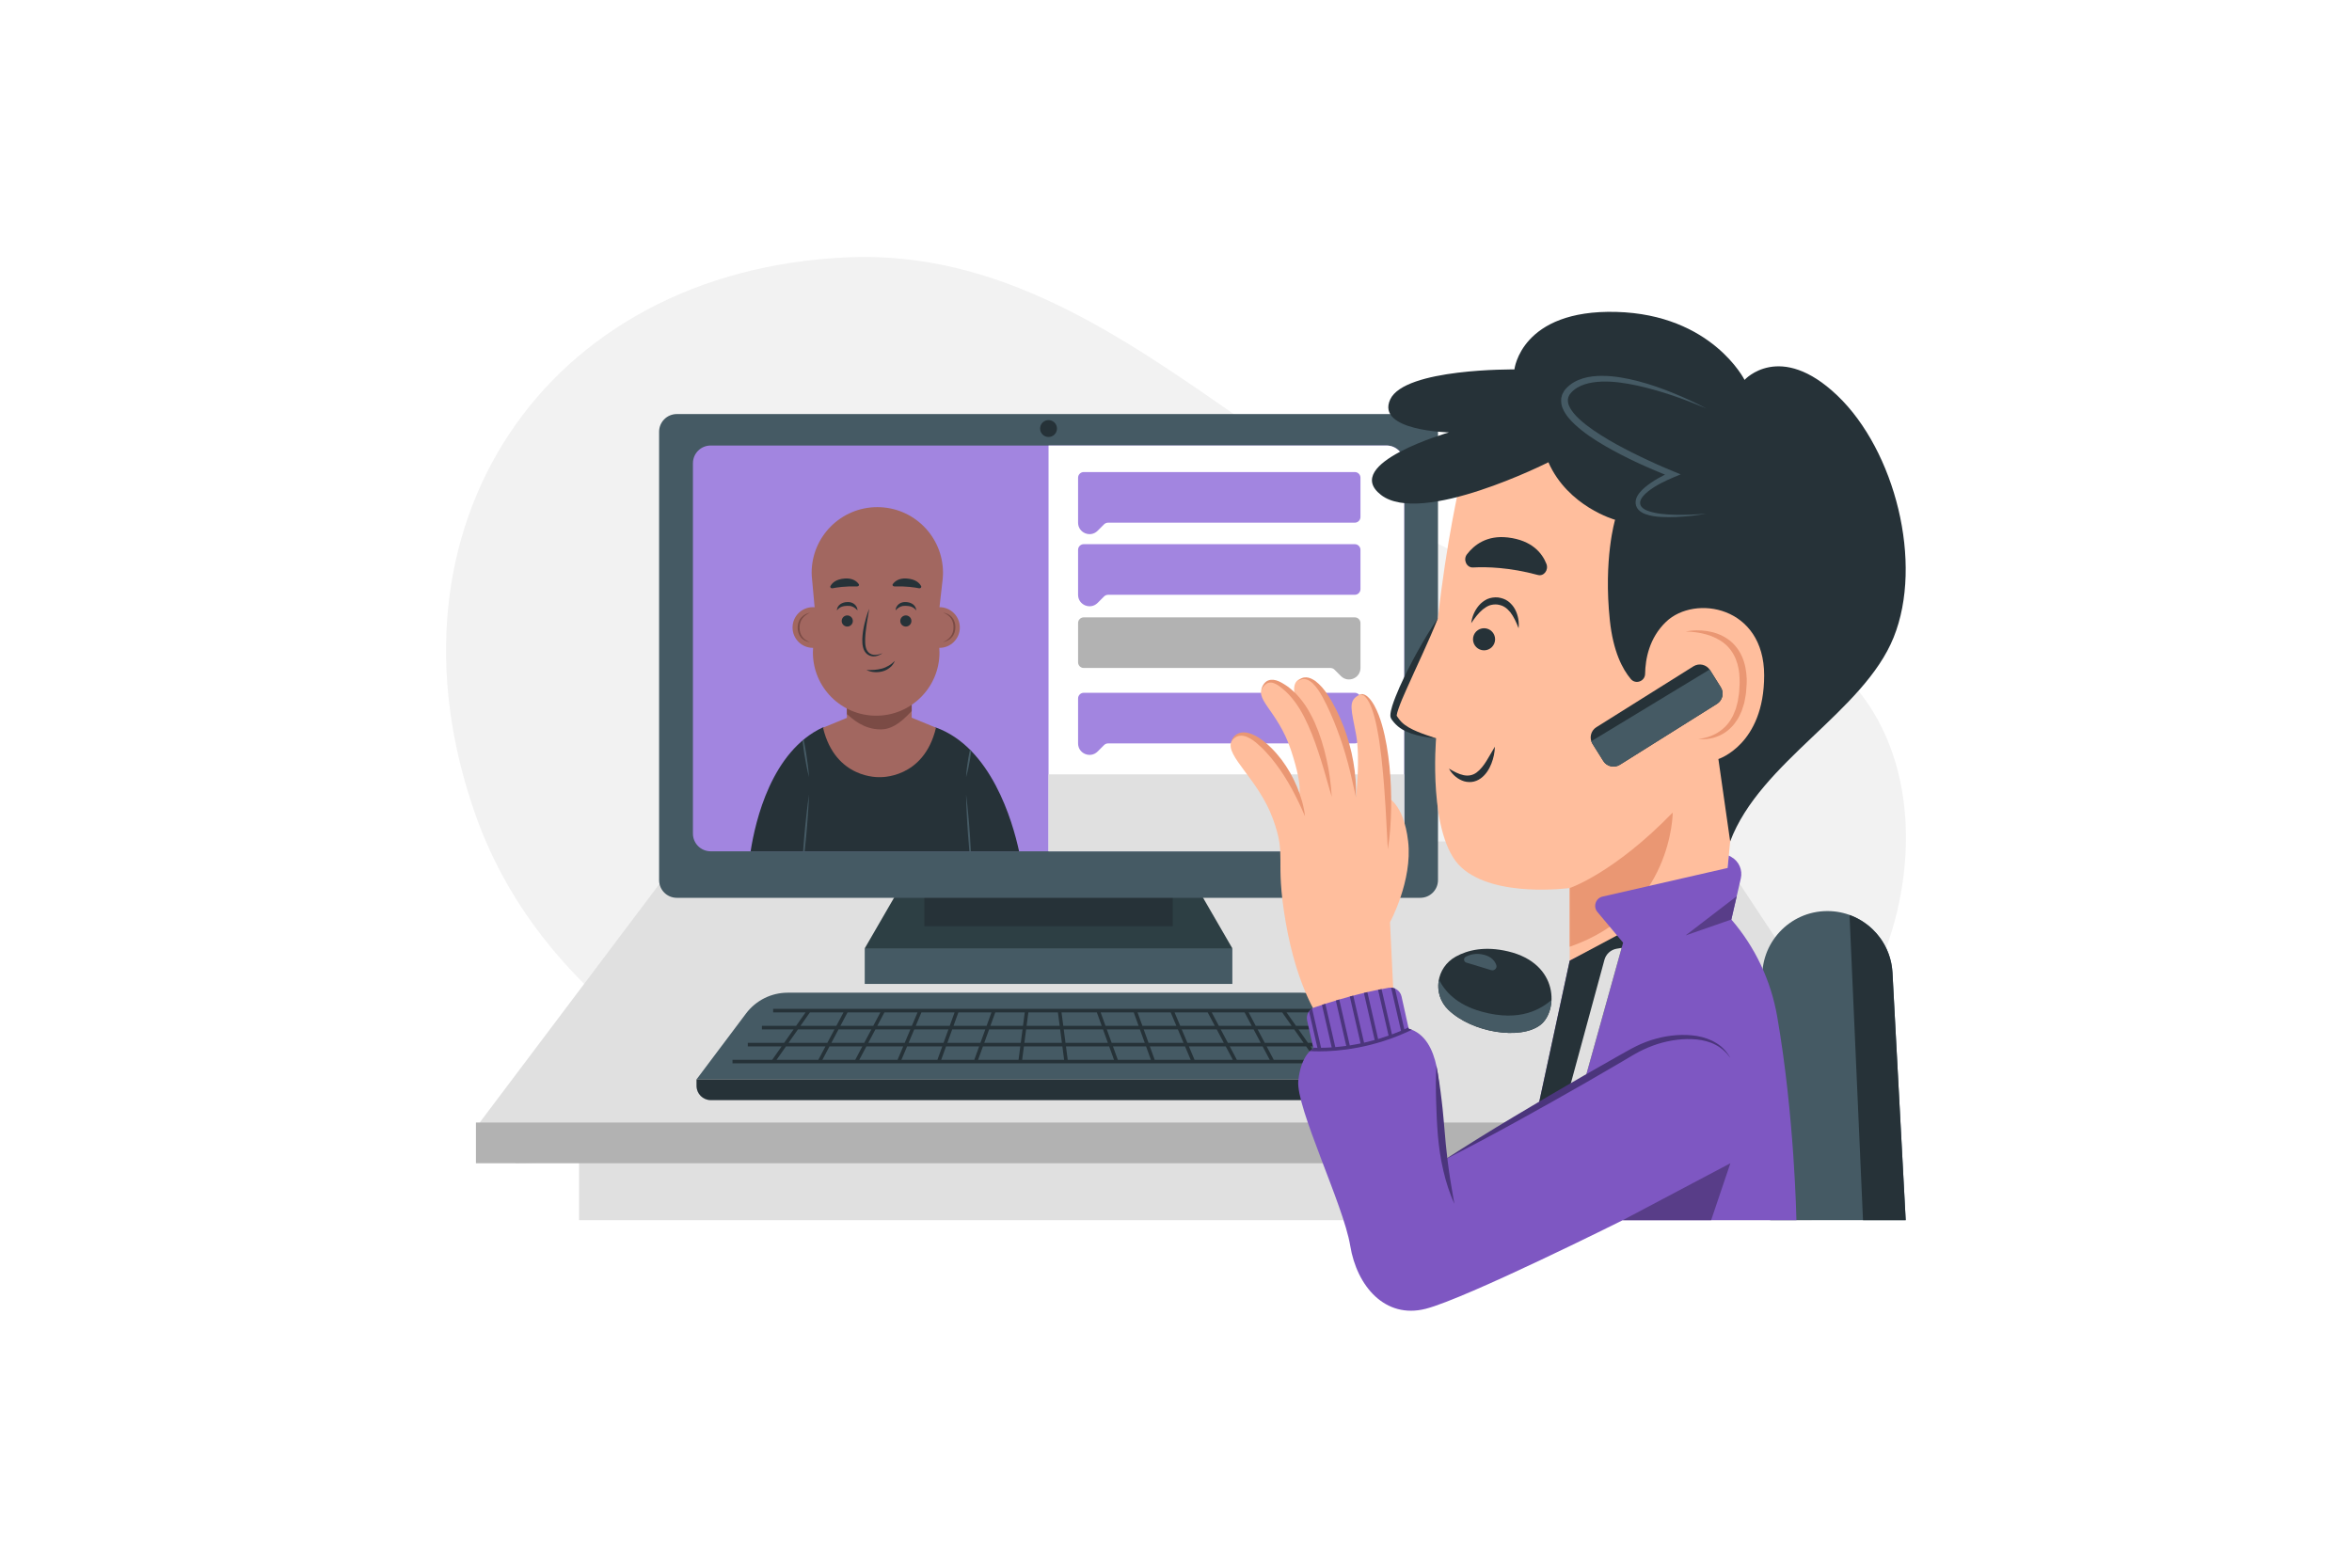 <?xml version="1.0" encoding="utf-8"?>
<!-- Generator: Adobe Illustrator 27.5.0, SVG Export Plug-In . SVG Version: 6.00 Build 0)  -->
<svg version="1.1" xmlns="http://www.w3.org/2000/svg" xmlns:xlink="http://www.w3.org/1999/xlink" x="0px" y="0px"
	 viewBox="0 0 750 500" style="enable-background:new 0 0 750 500;" xml:space="preserve">
<g id="BACKGROUND">
	<rect style="fill:#FFFFFF;" width="750" height="500"/>
</g>
<g id="OBJECTS">
	<path style="fill:#F2F2F2;" d="M363.077,378.389c-52.873,0-114.412-15.614-156.742-47.296
		c-22.877-17.122-43.668-40.175-54.57-70.809C119.06,168.384,173.446,86.439,270.041,82.081
		c96.595-4.359,154.183,106.302,258.331,110.686c104.148,4.385,88.821,113.69,49.836,144.243
		C549.307,359.66,458.542,378.389,363.077,378.389z"/>
	<g>
		<polygon style="fill:#E0E0E0;" points="577.695,389.153 184.642,389.153 184.642,367.626 578.209,367.626 		"/>
		<polygon style="fill:#E0E0E0;" points="152.974,358.016 220.496,268.355 545.794,268.355 605.102,358.016 164.437,371.007 		"/>
		<rect x="151.765" y="358.016" style="fill:#B2B2B2;" width="452.127" height="12.991"/>
	</g>
	<g>
		<path style="fill:#455A64;" d="M428.172,323.247c-3.14-4.179-8.063-6.638-13.29-6.638h-46.598h-70.5h-46.598
			c-5.227,0-10.15,2.459-13.29,6.638l-15.798,21.026h75.685h70.5h75.685L428.172,323.247z"/>
		<path style="fill:#263238;" d="M439.424,350.884H226.645c-2.51,0-4.546-2.035-4.546-4.546v-2.064H443.97v2.064
			C443.97,348.849,441.935,350.884,439.424,350.884z"/>
		<path style="fill:#263238;" d="M420.885,338.013l-3.009-4.278h9.403v-1.137h-10.202l-3.009-4.278h8.694v-1.136h-9.493l-3.01-4.279
			h10.329v-1.137H246.538v1.137h10.33l-3.01,4.279h-10.896v1.136h10.097l-3.009,4.278h-11.588v1.137h10.788l-3.009,4.278H233.58
			v1.136h197.922v-1.136H420.885z M419.495,338.013h-13.324l-2.268-4.278h12.583L419.495,338.013z M291.534,328.319h10.897
			l-1.549,4.278h-11.151L291.534,328.319z M288.497,332.598h-11.619l2.268-4.278H290.3L288.497,332.598z M303.64,328.319h10.555
			l-1.549,4.278h-10.555L303.64,328.319z M315.404,328.319h10.66l-0.559,4.278h-11.65L315.404,328.319z M327.209,328.319h10.85
			l0.559,4.278H326.65L327.209,328.319z M339.205,328.319h12.52l1.549,4.278h-13.51L339.205,328.319z M352.933,328.319h10.555
			l1.549,4.278h-10.555L352.933,328.319z M364.697,328.319h10.898l1.803,4.278h-11.151L364.697,328.319z M376.828,328.319h11.154
			l2.268,4.278h-11.62L376.828,328.319z M389.269,328.319h10.478l2.268,4.278h-10.478L389.269,328.319z M388.666,327.183
			l-2.269-4.279h10.478l2.269,4.279H388.666z M387.38,327.183h-11.031l-1.803-4.279h10.565L387.38,327.183z M375.116,327.183h-10.83
			l-1.549-4.279h10.576L375.116,327.183z M363.077,327.183h-10.555l-1.549-4.279h10.555L363.077,327.183z M351.313,327.183h-12.257
			l-0.559-4.279h11.266L351.313,327.183z M337.911,327.183h-10.553l0.559-4.279h9.436L337.911,327.183z M326.212,327.183h-10.397
			l1.549-4.279h9.406L326.212,327.183z M314.607,327.183h-10.555l1.549-4.279h10.555L314.607,327.183z M302.843,327.183h-10.83
			l1.803-4.279h10.576L302.843,327.183z M290.779,327.183h-11.03l2.268-4.279h10.565L290.779,327.183z M278.462,327.183h-10.477
			l2.268-4.279h10.477L278.462,327.183z M277.859,328.319l-2.268,4.278h-10.477l2.268-4.278H277.859z M274.989,333.734l-2.268,4.278
			h-10.477l2.268-4.278H274.989z M276.276,333.734h11.743l-1.803,4.278h-12.208L276.276,333.734z M289.253,333.734h11.218
			l-1.549,4.278H287.45L289.253,333.734z M301.679,333.734h10.555l-1.549,4.278H300.13L301.679,333.734z M313.443,333.734h11.913
			l-0.559,4.278h-12.904L313.443,333.734z M326.502,333.734h12.264l0.559,4.278h-13.382L326.502,333.734z M339.912,333.734h13.773
			l1.549,4.278H340.47L339.912,333.734z M354.894,333.734h10.555l1.549,4.278h-10.555L354.894,333.734z M366.658,333.734h11.219
			l1.803,4.278h-11.472L366.658,333.734z M379.11,333.734h11.743l2.268,4.278h-12.209L379.11,333.734z M392.139,333.734h10.478
			l2.268,4.278h-10.478L392.139,333.734z M415.687,332.598h-12.387l-2.268-4.278h11.646L415.687,332.598z M411.879,327.183H400.43
			l-2.269-4.279h10.708L411.879,327.183z M258.258,322.904h10.708l-2.268,4.279h-11.449L258.258,322.904z M254.45,328.319h11.646
			l-2.268,4.278h-12.386L254.45,328.319z M250.642,333.734h12.583l-2.268,4.278h-13.324L250.642,333.734z"/>
	</g>
	<g>
		<path style="fill:#263238;" d="M461.898,322.116c-5.241-5.032-4.003-13.55,2.368-17.043c3.708-2.032,9.138-3.407,16.604-1.643
			c16.486,3.896,15.935,19.128,10.358,23.442C484.839,331.817,469.415,329.335,461.898,322.116z"/>
		<path style="fill:#455A64;" d="M491.228,326.873c2.013-1.558,3.365-4.541,3.503-7.898c-3.125,2.561-9.668,7.177-22.312,3.664
			c-7.978-2.216-11.763-6.54-13.57-10.236c-0.679,3.371,0.258,7.035,3.048,9.714C469.415,329.334,484.839,331.817,491.228,326.873z"
			/>
		<path style="fill:#455A64;" d="M467.562,307.004c-0.847-0.258-0.968-1.406-0.192-1.832c1.29-0.708,3.292-1.324,5.883-0.641
			c2.437,0.643,3.466,2.043,3.889,3.264c0.341,0.985-0.636,1.928-1.634,1.624L467.562,307.004z"/>
	</g>
	<g>
		<polygon style="fill:#2D3F44;" points="381.108,281.98 334.358,281.98 287.607,281.98 275.746,302.471 284.309,308.143 
			334.358,308.143 384.407,308.143 392.969,302.471 		"/>
		<rect x="275.747" y="302.471" style="fill:#455A64;" width="117.223" height="11.344"/>
		<rect x="294.751" y="279.707" style="fill:#263238;" width="79.214" height="15.697"/>
		<path style="fill:#455A64;" d="M452.898,286.35h-237.08c-3.118,0-5.645-2.527-5.645-5.645v-143c0-3.117,2.527-5.645,5.645-5.645
			h237.08c3.117,0,5.645,2.527,5.645,5.645v143C458.542,283.822,456.015,286.35,452.898,286.35z"/>
		<path style="fill:#263238;" d="M337.049,136.681c0,1.486-1.205,2.691-2.691,2.691c-1.487,0-2.692-1.205-2.692-2.691
			c0-1.486,1.205-2.692,2.692-2.692C335.844,133.989,337.049,135.194,337.049,136.681z"/>
		<path style="fill:#A285E0;" d="M442.108,271.514H226.607c-3.117,0-5.645-2.527-5.645-5.645V147.74
			c0-3.117,2.527-5.645,5.645-5.645h215.501c3.118,0,5.645,2.527,5.645,5.645v118.13
			C447.753,268.987,445.226,271.514,442.108,271.514z"/>
		<path style="fill:#FFFFFF;" d="M442.108,142.095H334.358v129.419h107.751c3.118,0,5.645-2.527,5.645-5.645V147.74
			C447.753,144.622,445.226,142.095,442.108,142.095z"/>
		<g>
			<path style="fill:#A285E0;" d="M432.009,150.554h-86.421c-1.001,0-1.813,0.812-1.813,1.813v6.26v3.797v4.277l0,0
				c0,3.253,3.933,4.882,6.234,2.582l2.051-2.051c0.34-0.34,0.801-0.531,1.282-0.531h78.667c1.001,0,1.813-0.812,1.813-1.813
				v-12.521C433.822,151.365,433.01,150.554,432.009,150.554z"/>
			<path style="fill:#A285E0;" d="M432.009,173.559h-86.421c-1.001,0-1.813,0.812-1.813,1.813v6.26v3.797v4.277l0,0
				c0,3.253,3.933,4.882,6.234,2.582l2.051-2.051c0.34-0.34,0.801-0.531,1.282-0.531h78.667c1.001,0,1.813-0.812,1.813-1.813
				v-12.521C433.822,174.371,433.01,173.559,432.009,173.559z"/>
			<path style="fill:#A285E0;" d="M432.009,220.957h-86.421c-1.001,0-1.813,0.812-1.813,1.813v6.261v3.796v4.277l0,0
				c0,3.253,3.933,4.882,6.234,2.582l2.051-2.051c0.34-0.34,0.801-0.531,1.282-0.531h78.667c1.001,0,1.813-0.812,1.813-1.813V222.77
				C433.822,221.769,433.01,220.957,432.009,220.957z"/>
			<path style="fill:#B2B2B2;" d="M345.588,196.901h86.421c1.001,0,1.813,0.812,1.813,1.813v6.26v3.797v4.277l0,0
				c0,3.253-3.933,4.882-6.233,2.582l-2.051-2.051c-0.34-0.34-0.801-0.531-1.282-0.531h-78.667c-1.001,0-1.813-0.812-1.813-1.813
				v-12.521C343.775,197.713,344.587,196.901,345.588,196.901z"/>
			<path style="fill:#E0E0E0;" d="M442.108,271.514c3.118,0,5.645-2.527,5.645-5.645v-18.887H334.358v24.532H442.108z"/>
		</g>
	</g>
	<g>
		<path style="fill:#FFBE9D;" d="M420.59,324.735c0,0-6.988-9.639-10.603-30.604c-3.615-20.965,0.482-20.483-4.097-33.014
			c-4.579-12.531-15.182-20.001-13.254-24.58c1.928-4.579,10.365-5.061,21.328,18.074c0,0,2.047-2.232-2.291-15.334
			c-4.338-13.102-12.581-16.525-8.451-20.931c3.373-3.597,9.781,3.935,9.781,3.935s-1.838-5.99,3.035-6.003
			c6.183-0.017,15.395,21.464,16.359,38.092c0,0,1.446-12.531,0-20.242c-1.446-7.711-2.538-10.44,0.643-12.29
			c3.684-2.142,9.324,9.34,8.968,32.258c0,0,5.572,1.738,7.017,14.26c1.446,12.522-5.783,25.776-5.783,25.776l1.246,25.785
			C444.488,319.916,428.543,331.242,420.59,324.735z"/>
		<path style="fill:#455A64;" d="M564.482,389.153h43.204l-4.217-78.909c-0.589-11.027-9.702-19.666-20.745-19.666l0,0
			c-12.103,0-21.644,10.306-20.713,22.373L564.482,389.153z"/>
		<path style="fill:#263238;" d="M589.774,291.83l4.296,97.323h13.615l-4.217-78.909
			C603.011,301.688,597.414,294.591,589.774,291.83z"/>
		<path style="fill:#FFBE9D;" d="M465.565,154.075c0,0-4.332,18.407-7.023,43.072c0,0-14.054,27.561-14.054,31.597
			c0,4.036,13.453,6.723,13.453,6.723s-2.722,31.313,8.041,41.179c10.763,9.866,34.562,6.583,34.562,6.583v43.051
			c0,0,25.113-8.521,49.329-39.015l1.837-18.909l6.684-21.451c0,0,21.974-38.118,21.974-39.464c0-1.345-51.123-60.989-51.123-60.989
			l-24.216-6.278l-13.005-2.242L465.565,154.075z"/>
		<path style="fill:#EA9773;" d="M500.544,283.228v18.732c32.85-11.382,32.85-42.812,32.85-42.812
			C514.566,278.565,500.544,283.228,500.544,283.228z"/>
		<path style="fill:#263238;" d="M493.751,147.434c0,0-40.446,20.431-53.372,10.424c-12.926-10.007,21.654-19.949,21.654-19.949
			s-23.322-0.482-18.735-10.49c4.587-10.007,39.612-9.59,39.612-9.59s2.085-19.181,32.524-18.347
			c30.439,0.834,40.863,21.682,40.863,21.682s11.258-12.509,29.605,5.004c18.347,17.513,27.52,53.372,17.93,77.139
			c-9.59,23.767-42.531,39.612-52.121,65.047l-3.753-26.269c0,0,14.594-4.587,14.594-26.686s-22.099-25.852-31.273-17.096
			c-5.416,5.17-6.617,11.939-6.692,16.617c-0.038,2.373-3.009,3.475-4.542,1.664c-2.678-3.163-5.643-8.805-6.696-18.698
			c-2.085-19.598,1.668-32.107,1.668-32.107S500.006,161.611,493.751,147.434z"/>
		<path style="fill:#7E57C2;" d="M566.693,324.136c-1.996-11.421-7.024-22.096-14.608-30.865l3.023-13.104
			c0.621-2.69-0.601-5.469-3.002-6.83l-0.832-0.472l-0.386,3.972l-39.869,9.121c-2.206,0.515-3.094,3.176-1.64,4.913l6.388,7.628
			c-8.039,4.398-15.222,7.905-15.222,7.905l-9.958,46.138L460.63,369.9c0,0-1.504-8.122-1.504-14.74
			c0-6.618,0.602-24.066-9.927-27.074l-2.283-10.276c-0.415-1.866-2.215-3.087-4.099-2.764c-4.337,0.743-12.642,2.482-23.657,6.252
			c-1.735,0.594-2.751,2.404-2.349,4.193l2.005,8.913c0,0-3.911,1.805-4.813,10.228c-0.903,8.423,14.439,39.708,16.545,52.644
			c2.106,12.935,11.13,23.464,24.066,20.155c12.935-3.309,62.872-28.277,62.872-28.277h55.351
			C572.837,389.153,572.249,355.932,566.693,324.136z"/>
		<polygon style="fill:#583D88;" points="537.495,298.347 552.084,293.271 553.8,285.833 		"/>
		<polygon style="fill:#583D88;" points="517.486,389.153 551.778,371.007 545.647,389.153 		"/>
		<polygon style="fill:#263238;" points="515.639,298.347 500.544,306.403 490.586,352.54 505.46,344.058 517.571,300.653 		"/>
		<path style="fill:#E0E0E0;" d="M517.107,302.317l-1.66,0.28c-1.845,0.34-3.332,1.708-3.824,3.518l-11.078,40.747l4.916-2.803
			L517.107,302.317z"/>
		<g>
			<path style="fill:#263238;" d="M547.506,224.49l-30.964,19.424c-1.798,1.128-4.171,0.585-5.299-1.214l-3.424-5.458
				c-1.128-1.798-0.585-4.171,1.214-5.299l30.964-19.424c1.798-1.128,4.171-0.585,5.299,1.214l3.424,5.458
				C549.847,220.989,549.304,223.362,547.506,224.49z"/>
			<path style="fill:#455A64;" d="M548.719,219.191l-3.424-5.458c-0.043-0.069-0.1-0.124-0.147-0.189l-37.712,22.861
				c0.095,0.287,0.215,0.57,0.383,0.837l3.424,5.458c1.128,1.798,3.501,2.342,5.299,1.214l30.964-19.424
				C549.304,223.362,549.847,220.989,548.719,219.191z"/>
		</g>
		<path style="fill:#263238;" d="M462.033,245.134c1.555,0.963,3.125,1.767,4.674,2.098c1.557,0.324,2.954,0.038,4.145-0.85
			c1.197-0.883,2.226-2.204,3.131-3.653c0.916-1.449,1.738-3.015,2.705-4.589c-0.053,1.843-0.423,3.655-1.109,5.396
			c-0.683,1.727-1.696,3.46-3.39,4.706c-0.84,0.611-1.876,1.058-2.956,1.161c-1.076,0.095-2.147-0.07-3.069-0.475
			C464.314,248.138,462.916,246.755,462.033,245.134z"/>
		<path style="fill:#263238;" d="M458.542,197.147c-1.557,3.917-3.264,7.745-4.994,11.556c-1.712,3.818-3.505,7.593-5.172,11.4
			c-0.851,1.89-1.683,3.803-2.354,5.708c-0.176,0.473-0.331,0.949-0.452,1.405c-0.065,0.232-0.119,0.457-0.145,0.655
			c-0.02,0.104-0.041,0.216-0.033,0.268l-0.006,0.101l-0.006,0.052c0,0,0.004-0.024,0.001-0.035
			c-0.005-0.027-0.024-0.051-0.051-0.064c-0.028-0.011,0.051,0.087,0.072,0.126l0.205,0.316c0.14,0.199,0.277,0.407,0.422,0.594
			c0.276,0.396,0.592,0.743,0.919,1.087c1.354,1.331,3.195,2.269,5.09,3.058c1.904,0.801,3.903,1.427,5.904,2.094
			c-2.103-0.169-4.19-0.503-6.263-1.027c-2.046-0.57-4.152-1.308-5.932-2.799c-0.431-0.377-0.855-0.776-1.219-1.21
			c-0.193-0.213-0.351-0.438-0.526-0.658l-0.241-0.331c-0.047-0.073-0.065-0.07-0.135-0.206c-0.07-0.137-0.131-0.286-0.178-0.436
			c-0.023-0.073-0.047-0.154-0.06-0.221l-0.01-0.145l-0.013-0.291c-0.013-0.21,0.009-0.358,0.027-0.513
			c0.028-0.324,0.084-0.611,0.145-0.888c0.119-0.564,0.264-1.092,0.426-1.611c0.658-2.07,1.487-4.01,2.32-5.954
			c1.737-3.849,3.628-7.603,5.675-11.273C453.995,204.229,456.148,200.618,458.542,197.147z"/>
		<path style="fill:#455A64;" d="M544.098,130.284c-7.126-3.054-14.467-5.627-21.97-7.305c-3.75-0.782-7.562-1.405-11.323-1.272
			c-1.872,0.069-3.73,0.304-5.453,0.857c-1.707,0.545-3.309,1.475-4.398,2.738l-0.393,0.465l-0.259,0.51
			c-0.234,0.323-0.21,0.704-0.336,1.048c-0.009,0.728,0.043,1.494,0.44,2.253c0.68,1.526,1.943,2.925,3.297,4.18
			c2.751,2.521,6.003,4.59,9.285,6.55c3.303,1.945,6.73,3.708,10.205,5.372c3.464,1.68,6.998,3.268,10.551,4.715l2.197,0.895
			l-2.182,0.91c-2.863,1.194-5.77,2.613-8.185,4.496c-1.162,0.937-2.313,2.085-2.544,3.305c-0.111,0.581,0.046,1.217,0.449,1.682
			c0.403,0.484,1.041,0.863,1.724,1.152c2.836,1.081,6.119,1.279,9.286,1.364c3.196,0.046,6.406-0.095,9.609-0.355
			c-3.169,0.552-6.374,0.904-9.601,1.045c-1.614,0.072-3.235,0.078-4.863-0.015c-1.627-0.109-3.269-0.297-4.886-0.878
			c-0.799-0.303-1.621-0.701-2.291-1.423c-0.687-0.725-1.011-1.778-0.875-2.784c0.125-1.006,0.621-1.823,1.148-2.522
			c0.541-0.699,1.158-1.293,1.798-1.84c2.602-2.146,5.48-3.678,8.501-5.025l0.015,1.804c-7.289-2.825-14.39-6.036-21.19-9.956
			c-3.389-1.971-6.703-4.129-9.665-6.865c-1.457-1.384-2.882-2.907-3.787-4.937c-0.496-0.98-0.665-2.206-0.565-3.398
			c0.163-0.575,0.232-1.209,0.561-1.7l0.428-0.772l0.548-0.642c1.486-1.647,3.409-2.655,5.387-3.257
			c1.983-0.6,4.017-0.799,6.015-0.801c4.005,0.006,7.901,0.733,11.686,1.723c3.788,0.994,7.476,2.281,11.078,3.757
			C537.141,126.826,540.685,128.434,544.098,130.284z"/>
		<path style="fill:#4B357C;" d="M460.63,369.9c7.252-4.678,14.577-9.23,21.973-13.656c7.381-4.454,14.828-8.793,22.288-13.109
			l11.236-6.394c1.895-1.036,3.719-2.135,5.726-3.122c1.986-0.972,4.065-1.756,6.197-2.335c4.26-1.168,8.741-1.55,13.111-0.862
			c2.172,0.395,4.314,1.098,6.18,2.283c1.892,1.141,3.397,2.835,4.436,4.718c-1.251-1.755-2.858-3.234-4.737-4.196
			c-1.868-0.988-3.945-1.489-6.032-1.701c-4.189-0.397-8.461,0.206-12.457,1.46c-2.001,0.641-3.942,1.457-5.808,2.415
			c-1.838,0.96-3.685,2.129-5.544,3.208l-11.177,6.497c-7.482,4.277-14.978,8.532-22.539,12.672
			C475.939,361.943,468.32,365.984,460.63,369.9z"/>
		<path style="fill:#4B357C;" d="M458.02,339.865c0.737,3.67,1.251,7.362,1.686,11.06c0.466,3.698,0.721,7.41,1.067,11.082
			c0.143,1.841,0.327,3.674,0.537,5.503c0.178,1.834,0.435,3.656,0.673,5.484c0.498,3.655,1.158,7.29,1.785,10.985
			c-1.532-3.418-2.692-7.003-3.529-10.661c-0.866-3.655-1.385-7.385-1.729-11.11c-0.305-3.733-0.463-7.445-0.567-11.159
			C457.842,347.332,457.819,343.609,458.02,339.865z"/>
		<path style="fill:#4B357C;" d="M449.199,328.086l-0.087-0.392c-0.434,0.203-0.869,0.416-1.301,0.608l-2.988-13.018
			c-0.384-0.165-0.8-0.258-1.23-0.279l3.159,13.762c-0.971,0.413-1.934,0.796-2.885,1.15l-3.318-14.455
			c-0.356,0.069-0.728,0.143-1.115,0.222l3.356,14.62c-1.131,0.399-2.244,0.76-3.336,1.084l-3.434-14.96
			c-0.362,0.084-0.727,0.169-1.107,0.26l3.446,15.014c-1.158,0.322-2.29,0.606-3.39,0.853l-3.445-15.011
			c-0.362,0.096-0.725,0.191-1.099,0.293l3.433,14.957c-1.189,0.246-2.341,0.454-3.442,0.624l-3.358-14.631
			c-0.358,0.105-0.725,0.216-1.091,0.326l3.321,14.47c-1.235,0.169-2.402,0.294-3.493,0.385l-3.172-13.816
			c-0.359,0.115-0.72,0.232-1.085,0.352l3.111,13.551c-1.258,0.083-2.389,0.119-3.388,0.128l-2.869-12.501
			c-0.378,0.242-0.7,0.547-0.959,0.901l2.662,11.6c-0.495-0.006-0.937-0.019-1.335-0.035l0.058,0.256c0,0-0.458,0.219-1.092,0.828
			c0.729,0.046,1.733,0.088,2.993,0.088c5.918,0,17.227-0.949,29.496-6.884C449.886,328.305,449.55,328.186,449.199,328.086z"/>
		<path style="fill:#EA9773;" d="M537.495,201.418c2.231-0.467,4.56-0.478,6.861-0.148c2.293,0.363,4.587,1.156,6.572,2.545
			c1.001,0.676,1.901,1.52,2.66,2.474c0.776,0.943,1.409,2,1.897,3.111c0.988,2.227,1.402,4.63,1.497,6.984
			c-0.002,0.588,0.027,1.181-0.01,1.765l-0.128,1.747c-0.042,1.165-0.251,2.327-0.486,3.482l-0.171,0.865l-0.266,0.85l-0.547,1.692
			c-0.51,1.081-0.941,2.2-1.678,3.163c-1.311,2.003-3.185,3.654-5.336,4.638c-2.15,0.971-4.521,1.386-6.782,1.07
			c4.542-0.355,8.594-2.911,10.614-6.648c0.266-0.46,0.539-0.912,0.708-1.426c0.196-0.497,0.417-0.981,0.604-1.48l0.42-1.558
			l0.207-0.778l0.117-0.806l0.256-1.604c0.097-0.532,0.08-1.088,0.126-1.63l0.095-1.636c0.028-0.545-0.014-1.083-0.014-1.625
			c-0.07-4.298-1.522-8.569-4.844-11.237C546.555,202.56,541.991,201.502,537.495,201.418z"/>
		<path style="fill:#EA9773;" d="M402.183,220.15c0.173-0.99,0.614-2.003,1.495-2.702c0.428-0.371,1.003-0.545,1.568-0.63
			c0.57-0.048,1.15,0.01,1.677,0.17c0.546,0.138,1.021,0.393,1.514,0.625c0.447,0.261,0.91,0.499,1.342,0.793
			c0.891,0.547,1.704,1.215,2.487,1.909c1.575,1.39,2.866,3.05,4.046,4.756c0.554,0.874,1.109,1.754,1.575,2.672
			c0.505,0.902,0.951,1.828,1.373,2.765c1.661,3.759,2.858,7.671,3.734,11.632c0.913,3.955,1.415,7.982,1.682,12.016
			c-1.199-3.87-2.179-7.757-3.396-11.56c-1.205-3.8-2.464-7.573-4.091-11.157c-1.587-3.592-3.527-7.029-6.155-9.858
			c-0.657-0.707-1.365-1.364-2.12-1.972c-0.758-0.619-1.539-1.221-2.355-1.574c-0.817-0.387-1.73-0.493-2.538-0.063
			C403.219,218.395,402.575,219.228,402.183,220.15z"/>
		<path style="fill:#EA9773;" d="M413.964,217.247c0.272-0.393,0.661-0.713,1.112-0.939c0.457-0.219,0.982-0.296,1.501-0.272
			c1.055,0.059,1.978,0.583,2.819,1.134c1.605,1.215,2.875,2.759,3.934,4.38c2.161,3.248,3.775,6.723,5.174,10.31
			c1.341,3.602,2.405,7.311,3.041,11.094c0.672,3.774,0.953,7.603,0.853,11.415c-0.843-3.724-1.606-7.413-2.586-11.034
			c-0.971-3.62-2.095-7.185-3.432-10.668c-0.637-1.754-1.373-3.469-2.121-5.18c-0.755-1.712-1.556-3.393-2.435-5.012
			c-0.879-1.621-1.873-3.183-3.137-4.45c-0.644-0.598-1.36-1.153-2.199-1.369C415.664,216.436,414.69,216.612,413.964,217.247z"/>
		<path style="fill:#EA9773;" d="M433.041,221.837c0.393-0.395,1.026-0.56,1.609-0.425c0.583,0.13,1.107,0.461,1.53,0.853
			c0.869,0.784,1.491,1.761,2.059,2.742c1.078,1.993,1.867,4.114,2.471,6.269c1.233,4.307,1.899,8.718,2.369,13.128
			c0.414,4.417,0.612,8.847,0.53,13.274c-0.07,4.424-0.37,8.847-1.059,13.221l-0.714-13.183c-0.278-4.375-0.57-8.742-1.017-13.087
			c-0.201-2.174-0.453-4.342-0.757-6.498c-0.258-2.166-0.661-4.3-1.066-6.429c-0.438-2.118-0.969-4.223-1.758-6.218
			c-0.393-0.993-0.861-1.961-1.505-2.781c-0.316-0.416-0.711-0.763-1.178-0.963C434.094,221.526,433.511,221.533,433.041,221.837z"
			/>
		<path style="fill:#EA9773;" d="M392.637,236.537c0.204-0.796,0.674-1.551,1.367-2.105c0.694-0.562,1.619-0.827,2.531-0.857
			c1.827,0.048,3.468,0.828,4.896,1.735c2.852,1.872,5.164,4.317,7.207,6.951c1.994,2.673,3.652,5.576,4.926,8.626
			c1.256,3.052,2.228,6.232,2.587,9.503c-1.272-3.019-2.674-5.917-4.186-8.737c-1.553-2.795-3.216-5.51-5.138-8.021
			c-0.93-1.278-1.958-2.478-3.028-3.636c-1.05-1.179-2.208-2.243-3.391-3.245c-1.211-0.943-2.52-1.794-3.95-2.068
			c-0.709-0.113-1.44-0.044-2.117,0.277C393.675,235.286,393.058,235.835,392.637,236.537z"/>
		<g>
			<circle style="fill:#263238;" cx="473.231" cy="203.893" r="3.525"/>
			<path style="fill:#263238;" d="M469.132,198.766c0.25-2.019,1.053-3.995,2.452-5.649c0.698-0.833,1.605-1.524,2.647-2.038
				c1.073-0.467,2.275-0.634,3.436-0.536c1.144,0.164,2.303,0.523,3.244,1.23c0.92,0.709,1.677,1.573,2.184,2.538
				c1.013,1.922,1.367,4.032,1.148,6.056c-0.711-1.891-1.537-3.661-2.636-5.094c-0.579-0.687-1.184-1.299-1.894-1.715
				c-0.695-0.435-1.482-0.635-2.286-0.759c-0.814-0.068-1.607,0.018-2.388,0.264c-0.778,0.274-1.5,0.751-2.211,1.304
				C471.44,195.533,470.253,197.086,469.132,198.766z"/>
			<path style="fill:#263238;" d="M469.716,180.989c4.353-0.237,11.627-0.05,20.688,2.395c1.899,0.512,3.481-1.587,2.711-3.544
				c-1.326-3.371-4.534-7.504-12.289-8.419c-6.702-0.792-10.763,2.386-13.051,5.377C466.468,178.507,467.675,181.1,469.716,180.989z
				"/>
		</g>
	</g>
	<g>
		<g>
			<path style="fill:#263238;" d="M324.96,271.514c-2.077-9.592-8.888-33.174-26.588-39.503h-16.065h-19.963
				c-16.26,7.601-21.448,29.604-22.988,39.503H324.96z"/>
			<g>
				<path style="fill:#455A64;" d="M256.504,240.577c0.396,2.443,0.837,4.88,1.463,7.287c-0.15-2.482-0.483-4.936-0.862-7.382
					c-0.25-1.537-0.523-3.07-0.843-4.596c-0.118,0.097-0.236,0.195-0.352,0.294C256.075,237.651,256.279,239.115,256.504,240.577z"
					/>
				<path style="fill:#455A64;" d="M309.716,239.525c-0.142-0.147-0.285-0.294-0.429-0.438c-0.198,0.938-0.372,1.88-0.535,2.824
					c-0.32,1.969-0.595,3.945-0.686,5.953c0.566-1.928,0.949-3.886,1.286-5.852C309.486,241.185,309.608,240.356,309.716,239.525z"
					/>
			</g>
			<path style="fill:#455A64;" d="M256.594,271.514c0.185-1.716,0.353-3.434,0.514-5.153c0.187-2.151,0.372-4.302,0.511-6.457
				l0.206-3.233c0.046-1.08,0.114-2.157,0.142-3.239c-0.166,1.069-0.292,2.141-0.439,3.212l-0.375,3.218
				c-0.249,2.145-0.45,4.295-0.651,6.444c-0.15,1.735-0.294,3.47-0.418,5.208H256.594z"/>
			<path style="fill:#455A64;" d="M308.278,259.708c0.093,2.09,0.234,4.177,0.376,6.263c0.138,1.849,0.282,3.697,0.454,5.543h0.491
				c-0.092-1.864-0.212-3.725-0.338-5.586c-0.155-2.086-0.312-4.171-0.515-6.253l-0.307-3.123c-0.125-1.039-0.228-2.08-0.372-3.118
				c0.005,1.048,0.05,2.093,0.074,3.14L308.278,259.708z"/>
		</g>
		<g>
			<path style="fill:#A26760;" d="M290.718,228.898v-5.649h-20.657v5.705l-7.618,3.136c3.946,16.54,18.014,15.768,18.014,15.768
				s14.068,0.771,18.014-15.768L290.718,228.898z"/>
			<path style="fill:#7B4B45;" d="M290.718,226.777v-3.529h-20.657v5.705l-0.02-1.21c1.846,1.573,5.317,4.875,10.775,4.896
				C285.178,232.656,288.49,229.116,290.718,226.777z"/>
		</g>
		<path style="fill:#A26760;" d="M299.582,193.652l0.965-8.501c0.021-0.175,0.043-0.348,0.06-0.524l0.015-0.136l-0.009,0
			c0.051-0.596,0.091-1.195,0.091-1.804c0-11.567-9.377-20.944-20.944-20.944c-11.567,0-20.944,9.377-20.944,20.944
			c0,0.262,0.03,0.517,0.039,0.776l-0.021-0.001l0.048,0.525c0.029,0.47,0.068,0.935,0.127,1.396l0.756,8.298
			c-0.181-0.016-0.363-0.029-0.548-0.029c-3.582,0-6.487,2.904-6.487,6.487c0,3.583,2.904,6.487,6.487,6.487
			c0.02,0,0.039-0.003,0.059-0.003c-0.035,0.484-0.059,0.971-0.059,1.464c0,11.146,9.036,20.182,20.182,20.182
			c11.147,0,20.182-9.036,20.182-20.182c0-0.493-0.025-0.98-0.062-1.464c0.021,0,0.041,0.003,0.062,0.003
			c3.582,0,6.487-2.904,6.487-6.487C306.069,196.556,303.165,193.652,299.582,193.652z"/>
		<path style="fill:#7B4B45;" d="M258.311,195.411c-0.999,0.407-1.875,1.057-2.476,1.88c-0.616,0.819-0.866,1.842-0.868,2.859
			c-0.019,1.027,0.245,2.045,0.823,2.878c0.588,0.826,1.493,1.449,2.52,1.776c-1.075-0.094-2.163-0.602-2.895-1.484
			c-0.74-0.878-1.071-2.052-1.057-3.171c0.008-1.119,0.335-2.303,1.106-3.153C256.202,196.131,257.246,195.592,258.311,195.411z"/>
		<path style="fill:#7B4B45;" d="M300.704,204.804c0.999-0.407,1.875-1.057,2.476-1.88c0.616-0.819,0.867-1.842,0.868-2.859
			c0.019-1.027-0.245-2.045-0.823-2.878c-0.588-0.826-1.493-1.449-2.521-1.776c1.075,0.094,2.163,0.602,2.895,1.484
			c0.74,0.878,1.07,2.052,1.057,3.171c-0.008,1.119-0.335,2.303-1.106,3.153C302.814,204.084,301.77,204.624,300.704,204.804z"/>
		<g>
			<path style="fill:#263238;" d="M277.166,194.162c-0.268,1.632-0.562,3.247-0.798,4.865c-0.221,1.618-0.448,3.234-0.489,4.839
				c-0.026,1.587,0.042,3.243,1.146,4.281c0.523,0.5,1.272,0.76,2.056,0.717c0.788,0.008,1.584-0.226,2.347-0.536
				c-0.668,0.492-1.456,0.831-2.309,0.982c-0.85,0.145-1.815-0.057-2.548-0.627c-0.742-0.551-1.177-1.42-1.382-2.28
				c-0.216-0.862-0.219-1.715-0.223-2.561c0.067-1.685,0.325-3.334,0.715-4.947C276.065,197.283,276.535,195.694,277.166,194.162z"
				/>
			<path style="fill:#263238;" d="M276.276,213.695c0.863,0.038,1.7,0.006,2.519-0.046c0.818-0.07,1.621-0.187,2.39-0.405
				c0.78-0.189,1.504-0.529,2.199-0.93c0.71-0.394,1.316-0.947,1.972-1.521c-0.36,0.773-0.841,1.557-1.558,2.101
				c-0.685,0.572-1.505,1.001-2.371,1.229C279.699,214.579,277.842,214.448,276.276,213.695z"/>
			<g>
				<g>
					<circle style="fill:#263238;" cx="270.174" cy="198.058" r="1.776"/>
					<path style="fill:#263238;" d="M266.908,194.678c-0.079-0.751,0.396-1.513,1.04-1.979c0.659-0.462,1.454-0.655,2.203-0.685
						c0.371-0.031,0.793,0.018,1.182,0.113c0.392,0.118,0.77,0.294,1.089,0.548c0.63,0.512,1.025,1.256,1.018,2.004
						c-0.486-0.551-1.007-0.938-1.54-1.175c-0.545-0.226-1.086-0.302-1.706-0.276c-0.628,0.016-1.231,0.087-1.792,0.29
						C267.849,193.721,267.314,194.071,266.908,194.678z"/>
					<path style="fill:#263238;" d="M265.474,187.624c1.346-0.276,4.046-0.689,7.846-0.591c0.455,0.012,0.756-0.402,0.525-0.728
						c-0.582-0.82-1.876-1.984-4.466-1.794c-2.929,0.215-4.107,1.523-4.576,2.438C264.611,187.322,265.001,187.721,265.474,187.624z
						"/>
				</g>
				<g>
					<path style="fill:#263238;" d="M287.075,198.058c0,0.981,0.795,1.777,1.777,1.777c0.981,0,1.776-0.795,1.776-1.777
						c0-0.981-0.795-1.777-1.776-1.777C287.87,196.281,287.075,197.077,287.075,198.058z"/>
					<path style="fill:#263238;" d="M292.117,194.678c0.079-0.751-0.396-1.513-1.04-1.979c-0.659-0.462-1.454-0.655-2.203-0.685
						c-0.371-0.031-0.793,0.018-1.182,0.113c-0.392,0.118-0.77,0.294-1.089,0.548c-0.63,0.512-1.026,1.256-1.018,2.004
						c0.486-0.551,1.007-0.938,1.54-1.175c0.545-0.226,1.086-0.302,1.706-0.276c0.628,0.016,1.231,0.087,1.792,0.29
						C291.177,193.721,291.711,194.071,292.117,194.678z"/>
					<path style="fill:#263238;" d="M293.057,187.624c-1.346-0.276-4.046-0.689-7.846-0.591c-0.455,0.012-0.756-0.402-0.525-0.728
						c0.582-0.82,1.876-1.984,4.466-1.794c2.929,0.215,4.107,1.523,4.576,2.438C293.92,187.322,293.53,187.721,293.057,187.624z"/>
				</g>
			</g>
		</g>
	</g>
</g>
</svg>
